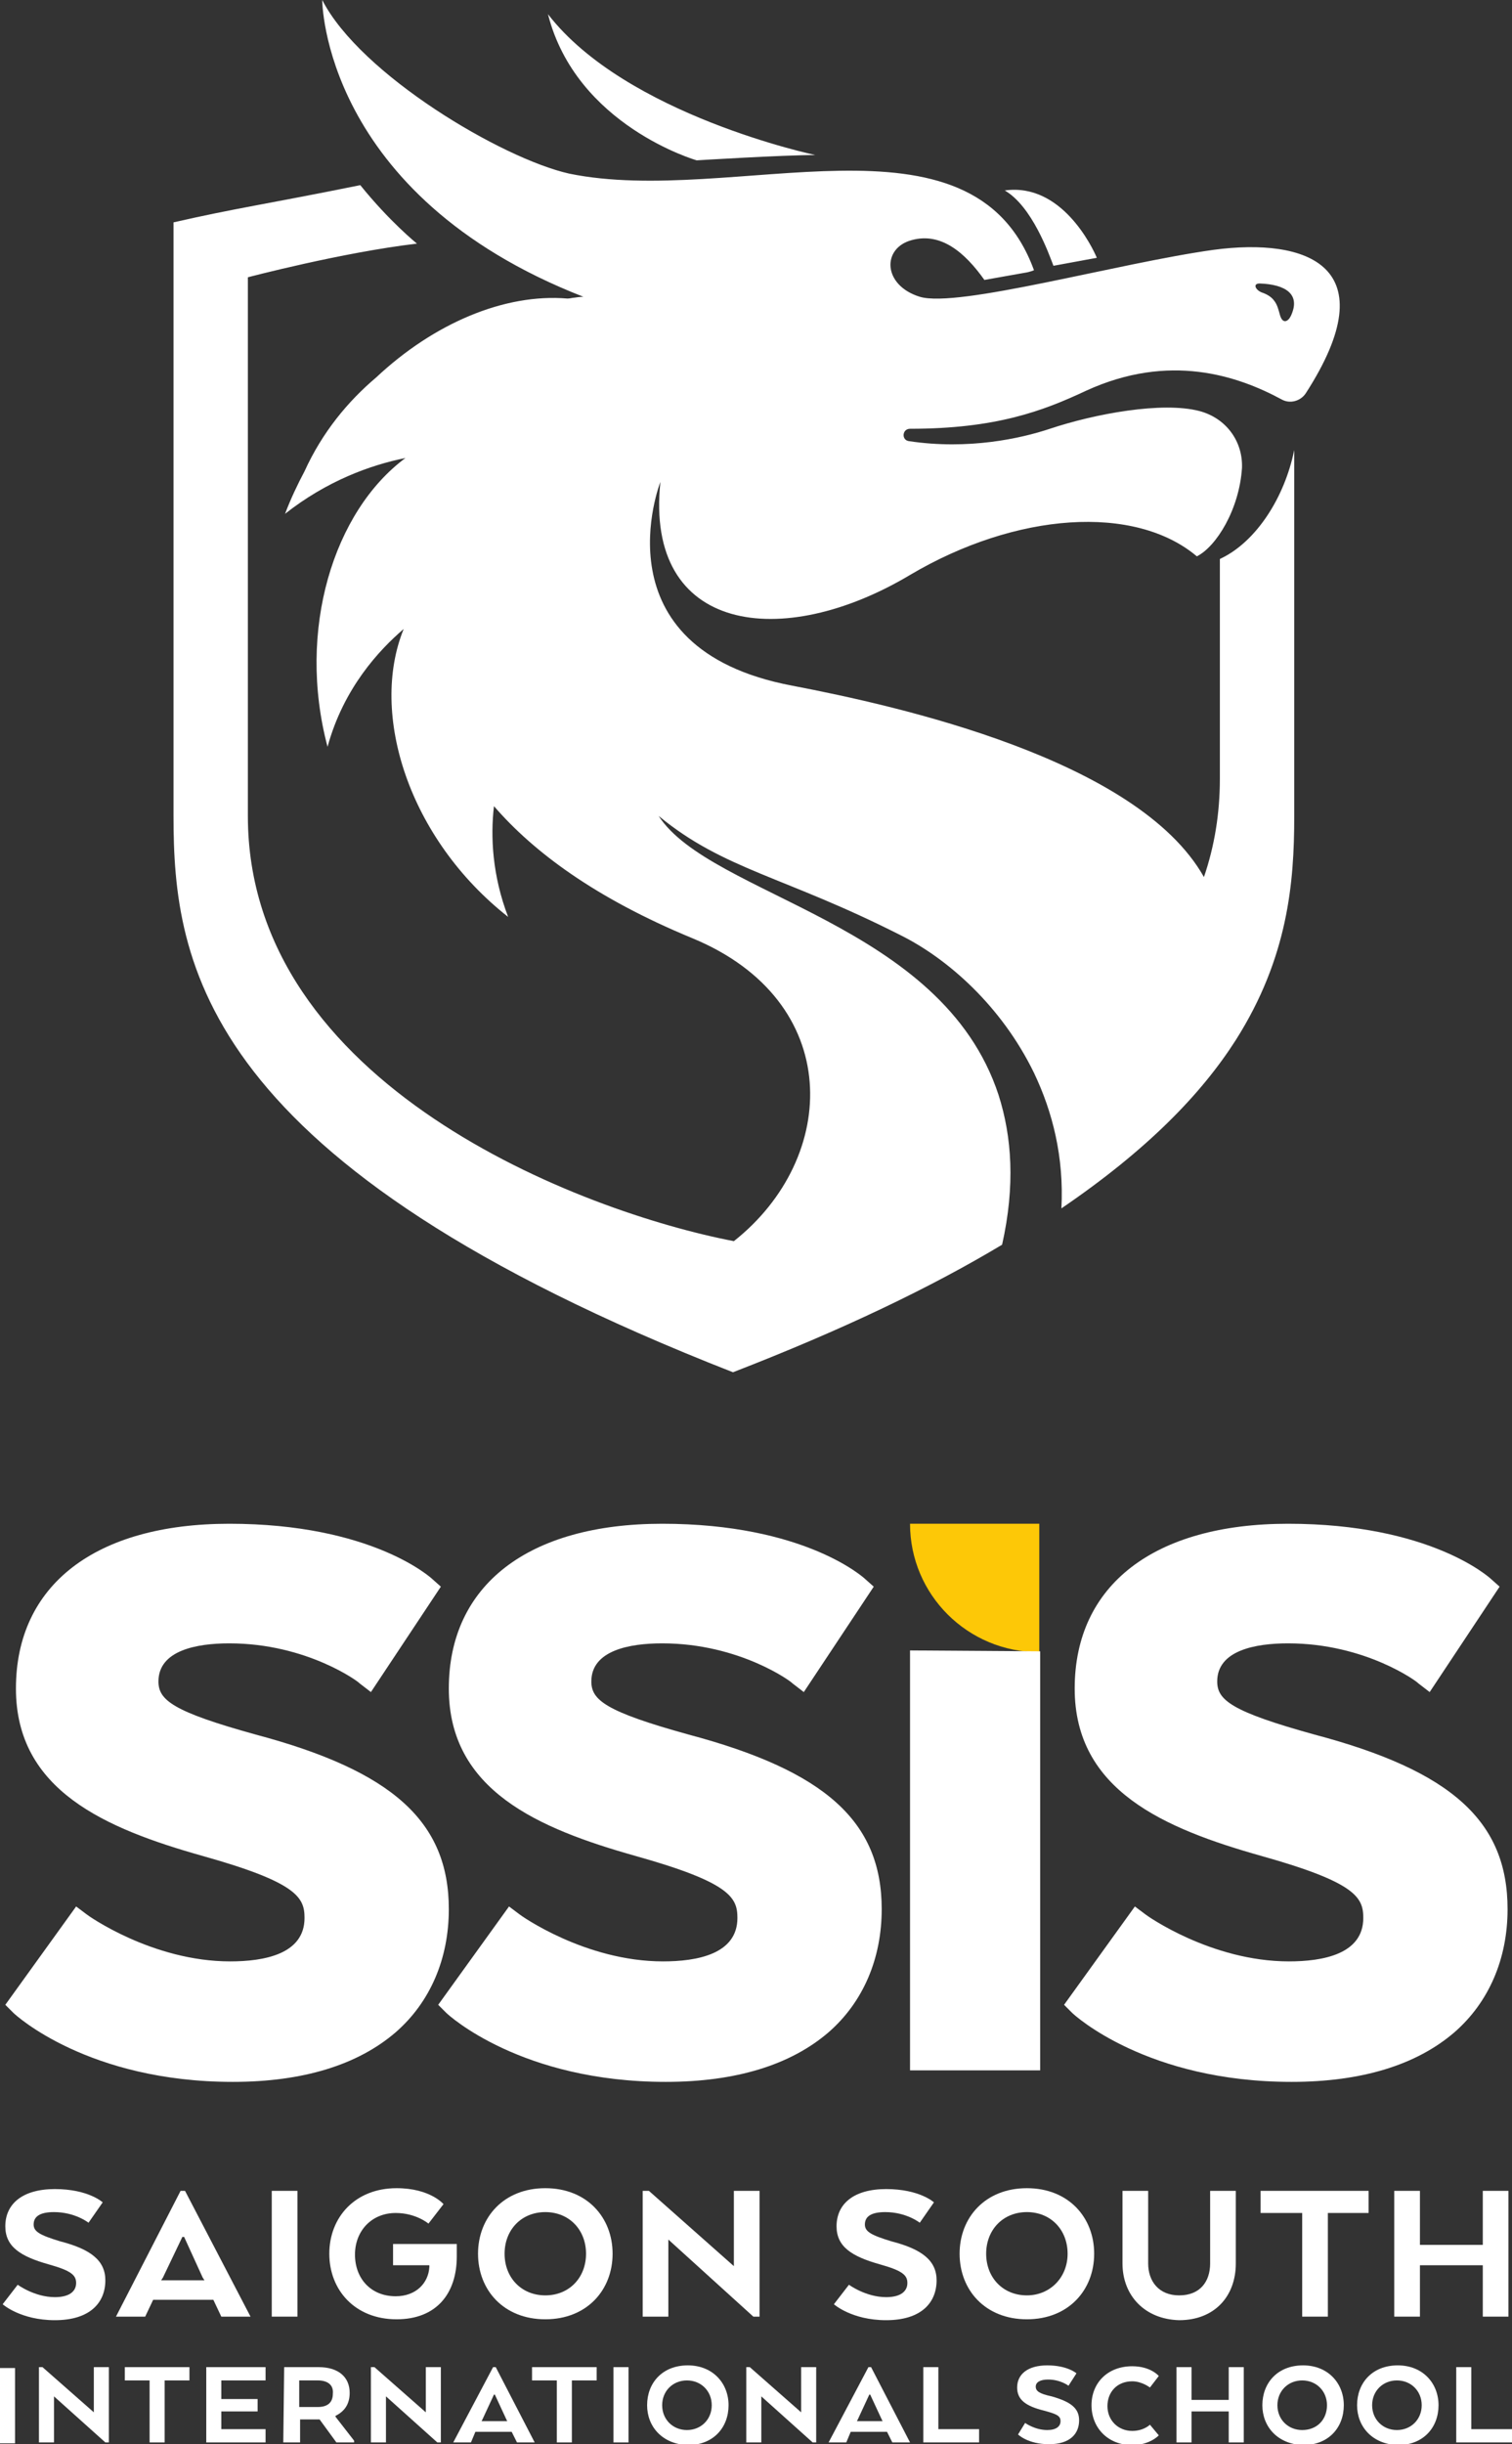 <?xml version="1.0" encoding="utf-8"?>
<!-- Generator: Adobe Illustrator 25.4.1, SVG Export Plug-In . SVG Version: 6.00 Build 0)  -->
<svg version="1.1" id="Layer_1" xmlns="http://www.w3.org/2000/svg" xmlns:xlink="http://www.w3.org/1999/xlink" x="0px" y="0px"
	 viewBox="0 0 170.8 275.9" style="enable-background:new 0 0 170.8 275.9;" xml:space="preserve">
<rect x="0" y="0" width="170.8" height="275.9" fill="#333333" stroke="none"/>
<style type="text/css">
	.st0{fill:#FFFFFF;}
	.st1{fill:#FDC807;}
</style>
<g>
	<path class="st0" d="M1.7,275.8H0v-8.5h1.7V275.8z"/>
	<path class="st0" d="M12.3,275.7h-0.4l-5.8-5.2v5.2H4.4v-8.5h0.4l5.8,5.1v-5.1h1.7L12.3,275.7L12.3,275.7z"/>
	<path class="st0" d="M14.1,267.2h7.3v1.5h-2.8v7h-1.7v-7h-2.8V267.2z"/>
	<path class="st0" d="M29.1,272.2H25v2h5v1.5h-6.7v-8.5h6.7v1.5h-5v2.1h4.1V272.2z"/>
	<path class="st0" d="M32.1,267.2H36c2.2,0,3.5,1.1,3.5,2.9c0,1.3-0.6,2.1-1.6,2.6v0.1l2.1,2.7v0.2h-2l-1.9-2.6h-2.2v2.6H32
		L32.1,267.2L32.1,267.2z M35.9,268.7h-2.1v3h2.1c1.1,0,1.7-0.5,1.7-1.5C37.7,269.2,37,268.7,35.9,268.7z"/>
	<path class="st0" d="M49.8,275.7h-0.4l-5.8-5.2v5.2h-1.7v-8.5h0.4l5.8,5.1v-5.1h1.7V275.7L49.8,275.7z"/>
	<path class="st0" d="M55.7,267.2H56l4.4,8.5h-2l-0.6-1.2h-4.1l-0.5,1.2h-2L55.7,267.2z M55.9,270.3h-0.1l-1.3,2.8l-0.1,0.2h2.9
		l-0.1-0.2L55.9,270.3z"/>
	<path class="st0" d="M60.1,267.2h7.3v1.5h-2.8v7h-1.7v-7h-2.8V267.2L60.1,267.2z"/>
	<path class="st0" d="M71,275.7h-1.7v-8.5H71V275.7z"/>
	<path class="st0" d="M73.1,271.5c0-2.5,1.7-4.5,4.6-4.5c2.8,0,4.6,2,4.6,4.5c0,2.5-1.7,4.5-4.6,4.5
		C74.8,275.9,73.1,273.9,73.1,271.5z M80.4,271.5c0-1.6-1.2-2.8-2.8-2.8c-1.6,0-2.8,1.2-2.8,2.8c0,1.6,1.2,2.8,2.8,2.8
		C79.2,274.3,80.4,273.1,80.4,271.5z"/>
	<path class="st0" d="M92.2,275.7h-0.4l-5.8-5.2v5.2h-1.7v-8.5h0.4l5.8,5.1v-5.1h1.7L92.2,275.7L92.2,275.7z"/>
	<path class="st0" d="M98.1,267.2h0.3l4.4,8.5h-2l-0.6-1.2h-4.1l-0.5,1.2h-2L98.1,267.2z M98.3,270.3h-0.1l-1.3,2.8l-0.1,0.2h2.9
		l-0.1-0.2L98.3,270.3z"/>
	<path class="st0" d="M104.3,275.7v-8.5h1.7v7h4.6v1.5L104.3,275.7L104.3,275.7z"/>
	<path class="st0" d="M115.8,273.5c0,0,1.1,0.8,2.5,0.8c1,0,1.5-0.4,1.5-1c0-0.6-0.4-0.8-1.9-1.2c-2-0.5-3-1.2-3-2.6
		c0-1.5,1.2-2.5,3.4-2.5c2.3,0,3.3,0.9,3.3,0.9l-0.9,1.4c0,0-0.9-0.7-2.3-0.7c-0.9,0-1.4,0.3-1.4,0.8c0,0.5,0.4,0.8,1.8,1.1
		c2.1,0.6,3.1,1.3,3.1,2.7c0,1.5-1,2.7-3.4,2.7c-2.4,0-3.5-1.1-3.5-1.1L115.8,273.5z"/>
	<path class="st0" d="M130.9,274.9c0,0-1,1.1-3,1.1c-2.8,0-4.6-2-4.6-4.5c0-2.5,1.8-4.4,4.6-4.4c2.1,0,3,1.1,3,1.1l-1,1.3
		c0,0-0.9-0.7-2-0.7c-1.7,0-2.8,1.2-2.8,2.8c0,1.6,1.2,2.8,2.8,2.8c1.3,0,2-0.7,2-0.7L130.9,274.9z"/>
	<path class="st0" d="M140.5,275.7h-1.7v-3.5h-4.2v3.5h-1.7v-8.5h1.7v3.7h4.2v-3.7h1.7V275.7z"/>
	<path class="st0" d="M142.6,271.5c0-2.5,1.7-4.5,4.6-4.5c2.8,0,4.6,2,4.6,4.5c0,2.5-1.7,4.5-4.6,4.5
		C144.3,275.9,142.6,273.9,142.6,271.5z M149.9,271.5c0-1.6-1.2-2.8-2.8-2.8c-1.6,0-2.8,1.2-2.8,2.8c0,1.6,1.2,2.8,2.8,2.8
		C148.8,274.3,149.9,273.1,149.9,271.5z"/>
	<path class="st0" d="M153.3,271.5c0-2.5,1.7-4.5,4.6-4.5c2.8,0,4.6,2,4.6,4.5c0,2.5-1.7,4.5-4.6,4.5
		C155,275.9,153.3,273.9,153.3,271.5z M160.6,271.5c0-1.6-1.2-2.8-2.8-2.8c-1.6,0-2.8,1.2-2.8,2.8c0,1.6,1.2,2.8,2.8,2.8
		C159.4,274.3,160.6,273.1,160.6,271.5z"/>
	<path class="st0" d="M164.5,275.7v-8.5h1.7v7h4.6v1.5L164.5,275.7L164.5,275.7z"/>
	<path class="st0" d="M2,257.9c0,0,1.9,1.4,4.2,1.4c1.7,0,2.4-0.7,2.4-1.6c0-0.9-0.6-1.4-3.1-2.1c-3.2-0.9-4.9-2-4.9-4.3
		c0-2.5,1.9-4.2,5.6-4.2c3.8,0,5.4,1.5,5.4,1.5l-1.6,2.3c0,0-1.5-1.2-3.9-1.2c-1.6,0-2.3,0.5-2.3,1.4c0,0.8,0.7,1.2,3,1.9
		c3.5,0.9,5.1,2.2,5.1,4.4c0,2.5-1.7,4.5-5.7,4.5c-3.9,0-5.9-1.8-5.9-1.8L2,257.9z"/>
	<path class="st0" d="M20.4,247.3h0.5l7.4,14.2h-3.3l-0.9-1.9h-6.8l-0.9,1.9h-3.3L20.4,247.3z M20.8,252.5h-0.2l-2.2,4.6l-0.2,0.3
		h4.9l-0.2-0.3L20.8,252.5z"/>
	<path class="st0" d="M33.6,261.5h-2.9v-14.2h2.9V261.5z"/>
	<path class="st0" d="M44.4,253.3h7.2v1.4c0,4.2-2.3,7.1-6.8,7.1c-4.7,0-7.6-3.3-7.6-7.4c0-4.1,2.9-7.4,7.6-7.4
		c3.8,0,5.3,1.8,5.3,1.8l-1.7,2.2c0,0-1.4-1.2-3.7-1.2c-2.7,0-4.6,2-4.6,4.7c0,2.7,1.8,4.7,4.6,4.7c2.3,0,3.7-1.5,3.8-3.3v-0.2h-4.1
		L44.4,253.3L44.4,253.3z"/>
	<path class="st0" d="M54,254.4c0-4.1,2.9-7.4,7.6-7.4c4.7,0,7.6,3.3,7.6,7.4c0,4.1-2.9,7.4-7.6,7.4C56.9,261.8,54,258.5,54,254.4z
		 M66.2,254.4c0-2.7-1.9-4.7-4.6-4.7c-2.7,0-4.6,2-4.6,4.7c0,2.7,1.9,4.7,4.6,4.7C64.3,259.1,66.2,257.1,66.2,254.4z"/>
	<path class="st0" d="M85.8,261.5h-0.7l-9.6-8.7v8.7h-2.9v-14.2h0.7l9.6,8.5v-8.5h2.9V261.5L85.8,261.5z"/>
	<path class="st0" d="M95.9,257.9c0,0,1.9,1.4,4.2,1.4c1.7,0,2.4-0.7,2.4-1.6c0-0.9-0.6-1.4-3.1-2.1c-3.2-0.9-4.9-2-4.9-4.3
		c0-2.5,1.9-4.2,5.6-4.2c3.8,0,5.4,1.5,5.4,1.5l-1.6,2.3c0,0-1.5-1.2-3.9-1.2c-1.6,0-2.3,0.5-2.3,1.4c0,0.8,0.7,1.2,3,1.9
		c3.5,0.9,5.1,2.2,5.1,4.4c0,2.5-1.7,4.5-5.7,4.5c-3.9,0-5.9-1.8-5.9-1.8L95.9,257.9z"/>
	<path class="st0" d="M108.4,254.4c0-4.1,2.9-7.4,7.6-7.4c4.7,0,7.6,3.3,7.6,7.4c0,4.1-2.9,7.4-7.6,7.4
		C111.3,261.8,108.4,258.5,108.4,254.4z M120.6,254.4c0-2.7-1.9-4.7-4.6-4.7c-2.7,0-4.6,2-4.6,4.7c0,2.7,1.9,4.7,4.6,4.7
		C118.6,259.1,120.6,257.1,120.6,254.4z"/>
	<path class="st0" d="M126.8,255.5v-8.2h2.9v8.2c0,2,1.2,3.6,3.5,3.6c2.4,0,3.5-1.6,3.5-3.6v-8.2h2.9v8.2c0,3.7-2.4,6.4-6.4,6.4
		C129.3,261.8,126.8,259.1,126.8,255.5z"/>
	<path class="st0" d="M142.4,247.3h12.2v2.5H150v11.7h-2.9v-11.7h-4.7L142.4,247.3L142.4,247.3z"/>
	<path class="st0" d="M170.4,261.5h-2.9v-5.8h-7.1v5.8h-2.9v-14.2h2.9v6.1h7.1v-6.1h2.9V261.5z"/>
	<path class="st1" d="M102.8,172c0,8,6.5,14.5,14.6,14.5V172H102.8z"/>
	<path class="st0" d="M28.9,195.8c-9.4-2.6-11-3.9-11-6c0-3.5,4.3-4.3,8-4.3c8.8,0,14.7,4.4,14.7,4.5l1.3,1l7.9-11.9l-0.9-0.8
		c-0.3-0.3-7-6.3-23-6.3c-15.1,0-24.1,6.9-24.1,18.6c0,11.5,10.1,15.8,21.1,18.9c10.7,3,11.5,4.7,11.5,7c0,4.1-4.6,4.9-8.4,4.9
		c-8.8,0-16.1-5.2-16.2-5.3l-1.2-0.9l-8,11.1l0.9,0.9c0.3,0.3,8.5,7.8,24.8,7.8c7.9,0,14.1-1.9,18.4-5.6c3.9-3.4,6-8.3,6-13.9
		C50.7,205.6,44.3,199.9,28.9,195.8z"/>
	<path class="st0" d="M77.8,195.8c-9.4-2.6-11-3.9-11-6c0-3.5,4.3-4.3,8-4.3c8.8,0,14.7,4.4,14.7,4.5l1.3,1l7.9-11.9l-0.9-0.8
		c-0.3-0.3-7-6.3-23-6.3c-15.1,0-24.1,6.9-24.1,18.6c0,11.5,10.1,15.8,21.1,18.9c10.7,3,11.5,4.7,11.5,7c0,4.1-4.6,4.9-8.4,4.9
		c-8.8,0-16.1-5.2-16.2-5.3l-1.2-0.9l-8,11.1l0.9,0.9c0.3,0.3,8.5,7.8,24.8,7.8c7.9,0,14.1-1.9,18.4-5.6c3.9-3.4,6-8.3,6-13.9
		C99.6,205.6,93.2,199.9,77.8,195.8z"/>
	<path class="st0" d="M148.5,195.8c-9.4-2.6-11-3.9-11-6c0-3.5,4.3-4.3,8-4.3c8.8,0,14.7,4.4,14.7,4.5l1.3,1l7.9-11.9l-0.9-0.8
		c-0.3-0.3-7-6.3-23-6.3c-15.1,0-24.1,6.9-24.1,18.6c0,11.5,10.1,15.8,21.1,18.9c10.7,3,11.5,4.7,11.5,7c0,4.1-4.6,4.9-8.4,4.9
		c-8.8,0-16.1-5.2-16.2-5.3l-1.2-0.9l-8,11.1l0.9,0.9c0.3,0.3,8.5,7.8,24.8,7.8c7.9,0,14.1-1.9,18.4-5.6c3.9-3.4,6-8.3,6-13.9
		C170.3,205.6,164,199.9,148.5,195.8z"/>
	<path class="st0" d="M102.8,186.3v47.4h14.7v-47.3L102.8,186.3z"/>
</g>
<path class="st0" d="M78.7,18.1c0,0,9.7-0.6,13.4-0.6c0,0-21.4-4.5-30.2-15.9C65.1,14.2,78.7,18.1,78.7,18.1z"/>
<path class="st0" d="M119,30l4.9-0.9c-0.5-1.2-4-8.5-10.4-7.6C116.6,23.3,118.5,28.7,119,30z"/>
<path class="st0" d="M137.1,28.2c-10.8,1.5-28.9,6.6-33.2,5.3c-4.2-1.3-4.3-5.5-0.9-6.4c3.3-0.9,6,1.4,8.2,4.5l4.5-0.8
	c0.7-0.1,1.1-0.3,1.1-0.3c-7-19.2-34-7.1-52.5-10.9C56.7,17.9,40.7,8.4,36.4,0c0,0,0,22,29.5,33.5c0,0-0.4,0-1,0.1h0
	c-0.2,0-0.5,0.1-0.8,0.1C57,33.1,49,36.5,42.5,42.6c-3.2,2.7-6.1,6.2-8.1,10.6c-0.8,1.5-1.6,3.2-2.2,4.8c4.7-3.7,9.6-5.5,13.6-6.3
	c-8.1,6-12.3,19.4-8.8,32.6c1.8-6.6,5.8-10.9,8.6-13.3c-3.9,9.6,0.6,23.7,11.8,32.5c-1.8-4.7-2-9.1-1.6-12.5
	c4.5,5.2,11.5,10.4,22.4,14.9c17.2,7.1,16.6,24.8,4.7,34.2C65.7,136.8,28,122.5,28,92.1c0-12.6,0-60.8,0-60.8s10.6-2.8,19.1-3.8
	c0,0-3.1-2.5-6.4-6.6c-10.9,2.2-14.1,2.6-21.1,4.2v67c0,16.7,3.1,39.3,63.2,62.8c0,0,0,0,0,0c12.4-4.8,22.4-9.6,30.4-14.4
	c1.5-6.7,1.1-12.2-0.4-16.9c-6.4-19.5-32.5-22.4-38.4-31.5c7.4,6.1,14.2,6.8,27.4,13.5c5.2,2.6,11.3,7.9,15,15.5
	c2.1,4.4,3.4,9.5,3.1,15.3c9.7-6.6,15.8-12.9,19.7-19c5.9-9.3,6.6-17.8,6.6-25.2V50.8c-1.1,5.4-4.3,10.3-8.2,12.2l-0.2,0.1v24.8
	c0,3.9-0.6,7.6-1.8,11.1c-7.5-13.3-34.5-19.3-46.5-21.6c-22.3-4.2-14.9-23-14.9-23c-1.8,17.1,13.8,19.1,28.2,10.5
	c12-7.1,25.4-8,32.4-2.1c2.2-1.1,4.8-5.3,5.1-10c0.1-3-1.8-5.6-4.8-6.4c-4.2-1.1-11.8,0.3-16.9,2c-3.3,1.1-9.2,2.4-15.9,1.4
	c-0.9-0.1-0.8-1.4,0.1-1.4c9.7,0,15-2,19.9-4.3c9.4-4.3,17.1-1.7,22.1,1c0.9,0.5,2.1,0.2,2.7-0.7C156.8,30,147.6,26.8,137.1,28.2z
	 M145.8,35.7c-0.3,0.6-0.9,0.9-1.2-0.1c-0.2-0.7-0.3-1.2-0.7-1.7c-0.3-0.4-0.8-0.7-1.4-0.9c-0.7-0.3-1-1-0.2-1
	C145.2,32.1,147,33.2,145.8,35.7z"/>
</svg>
